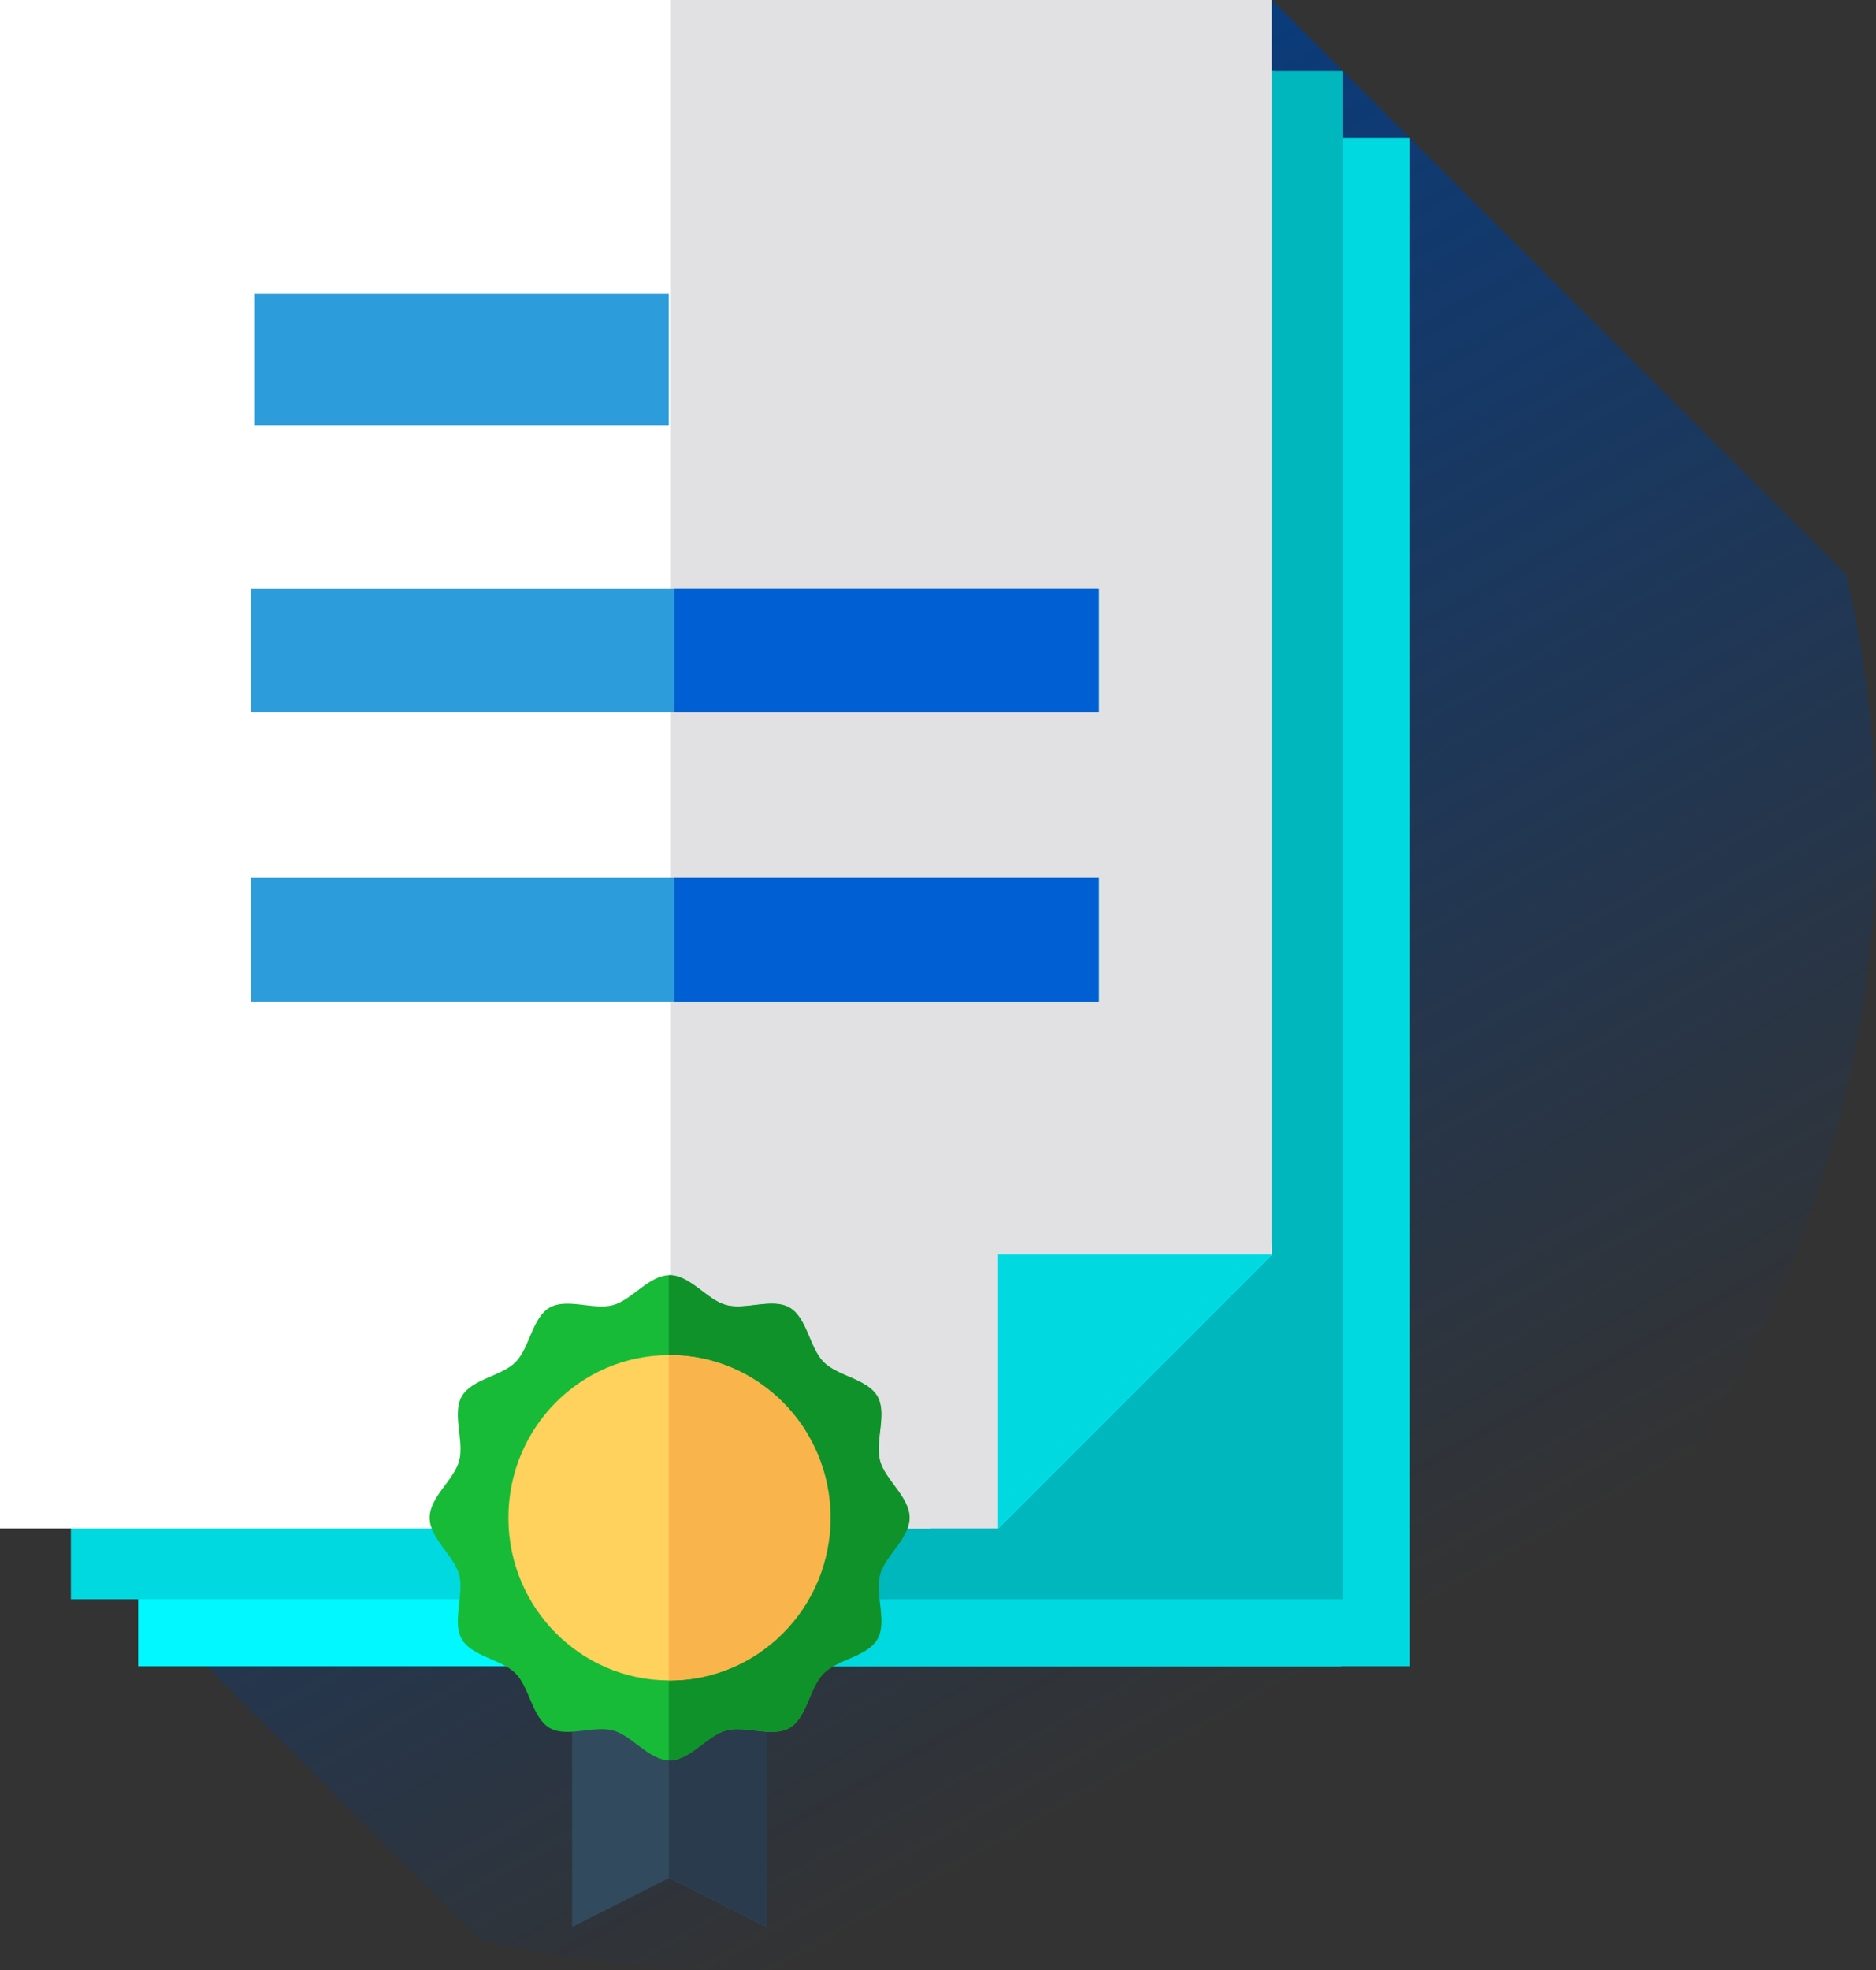 <svg width="262" height="275" viewBox="0 0 262 275" version="1.1" xmlns="http://www.w3.org/2000/svg" xmlns:xlink="http://www.w3.org/1999/xlink">
<rect x="0" y="0" width="262" height="275" fill="#333333" stroke="none"/>
<title>Group</title>
<desc>Created using Figma</desc>
<g id="Canvas" transform="translate(-13121 2505)">
<g id="Group">
<g id="blank-paper">
<g id="Vector">
<use xlink:href="#path0_fill" transform="translate(13130.6 -2505)" fill="url(#paint0_linear)"/>
</g>
<g id="Vector">
<use xlink:href="#path1_fill" transform="translate(13140.3 -2485.76)" fill="#00F8FE"/>
</g>
<g id="Group">
<g id="Vector">
<use xlink:href="#path2_fill" transform="translate(13214.6 -2485.76)" fill="#00D9E0"/>
</g>
<g id="Vector">
<use xlink:href="#path1_fill" transform="translate(13130.9 -2495.11)" fill="#00D9E0"/>
</g>
</g>
<g id="Vector">
<use xlink:href="#path3_fill" transform="translate(13214.6 -2495.11)" fill="#00B7BE"/>
</g>
<g id="Vector">
<use xlink:href="#path4_fill" transform="translate(13121 -2505)" fill="#FFFFFF"/>
</g>
<g id="Vector">
<use xlink:href="#path5_fill" transform="translate(13214.6 -2505)" fill="#E1E1E3"/>
</g>
<g id="Group">
<g id="Vector">
<use xlink:href="#path6_fill" transform="translate(13260.4 -2329.84)" fill="#00F8FE"/>
</g>
<g id="Vector">
<use xlink:href="#path6_fill" transform="translate(13260.4 -2329.84)" fill="#00F8FE"/>
</g>
</g>
<g id="Vector">
<use xlink:href="#path7_fill" transform="translate(13260.4 -2329.84)" fill="#00D9E0"/>
</g>
<g id="Group">
<g id="Vector">
<use xlink:href="#path8_fill" transform="matrix(-1 0 0 1 13214.4 -2464)" fill="#2D9CDB"/>
</g>
<g id="Vector">
<use xlink:href="#path9_fill" transform="translate(13156 -2422.86)" fill="#2D9CDB"/>
</g>
<g id="Vector">
<use xlink:href="#path10_fill" transform="translate(13215.2 -2422.86)" fill="#005FD2"/>
</g>
<g id="Vector">
<use xlink:href="#path11_fill" transform="translate(13156 -2382.5)" fill="#2D9CDB"/>
</g>
<g id="Vector">
<use xlink:href="#path10_fill" transform="translate(13215.2 -2382.5)" fill="#005FD2"/>
</g>
</g>
</g>
<g id="Group">
<g id="Vector">
<use xlink:href="#path12_fill" transform="translate(13200.9 -2277.14)" fill="#324A5E"/>
</g>
<g id="Vector">
<use xlink:href="#path13_fill" transform="translate(13214.4 -2277.14)" fill="#2B3B4E"/>
</g>
<g id="Vector">
<use xlink:href="#path14_fill" transform="translate(13181 -2327)" fill="#17BB38"/>
</g>
<g id="Vector">
<use xlink:href="#path15_fill" transform="translate(13214.4 -2327)" fill="#10922A"/>
</g>
<g id="Vector">
<use xlink:href="#path16_fill" transform="translate(13192 -2315.84)" fill="#FFD15D"/>
</g>
<g id="Vector">
<use xlink:href="#path17_fill" transform="translate(13214.4 -2315.84)" fill="#F9B54C"/>
</g>
</g>
</g>
</g>
<defs>
<linearGradient id="paint0_linear" x1="0" y1="0" x2="1" y2="0" gradientUnits="userSpaceOnUse" gradientTransform="matrix(127.106 226.954 -208.285 116.588 165.012 -58.525)">
<stop offset="0" stop-color="#003D8D"/>
<stop offset="1" stop-color="#003D8D" stop-opacity="0"/>
</linearGradient>
<path id="path0_fill" d="M 252.378 116.298C 252.378 103.883 250.95 91.801 248.252 80.206L 168.024 9.45935e-07L 0 9.45935e-07L 0 213.355L 57.536 270.876C 69.133 273.572 81.217 275 93.634 275C 181.306 275 252.378 203.947 252.378 116.298Z"/>
<path id="path1_fill" d="M 168.021 0L 0 0L 0 213.354L 168.021 213.354L 168.021 0Z"/>
<path id="path2_fill" d="M 103.258 0L -2.64933e-06 0L -2.64933e-06 213.354L 103.258 213.354L 103.258 0Z"/>
<path id="path3_fill" d="M 93.907 0L -2.64933e-06 0L -2.64933e-06 213.354L 93.907 213.354L 93.907 0Z"/>
<path id="path4_fill" d="M 168.024 9.45935e-07L 177.646 175.163L 129.815 213.355L 1.05973e-06 213.355L 1.05973e-06 9.45935e-07L 168.024 9.45935e-07Z"/>
<path id="path5_fill" d="M 84.015 9.45935e-07L 84.015 175.161L 45.804 213.354L 1.05973e-06 213.354L 1.05973e-06 9.45935e-07L 84.015 9.45935e-07Z"/>
<path id="path6_fill" d="M 3.78475e-06 38.194L 38.205 7.56748e-06L 3.78475e-06 7.56748e-06L 3.78475e-06 38.194Z"/>
<path id="path7_fill" d="M 38.209 6.20533e-06L -4.99587e-06 38.192L -4.99587e-06 6.20533e-06L 38.209 6.20533e-06Z"/>
<path id="path8_fill" d="M 57.804 -4.08237e-06L 2.64728e-06 -4.08237e-06L 2.64728e-06 18.333L 57.804 18.333L 57.804 -4.08237e-06Z"/>
<path id="path9_fill" d="M 118.503 0L -2.71343e-06 0L -2.71343e-06 17.296L 118.503 17.296L 118.503 0Z"/>
<path id="path10_fill" d="M 59.248 0L 0 0L 0 17.297L 59.248 17.297L 59.248 0Z"/>
<path id="path11_fill" d="M 118.503 4.62196e-06L -2.71343e-06 4.62196e-06L -2.71343e-06 17.296L 118.503 17.296L 118.503 4.62196e-06Z"/>
<path id="path12_fill" d="M 27.129 41.137L 13.564 34.281L -1.80457e-06 41.137L -1.80457e-06 2.70696e-06L 27.129 2.70696e-06L 27.129 41.137Z"/>
<path id="path13_fill" d="M -1.22245e-06 2.70696e-06L -1.22245e-06 34.35L 0.137 34.281L 13.701 41.137L 13.701 2.70696e-06L -1.22245e-06 2.70696e-06Z"/>
<path id="path14_fill" d="M -2.61954e-07 33.865C -2.61954e-07 30.973 3.422 28.574 4.127 25.907C 4.856 23.148 3.101 19.345 4.484 16.929C 5.887 14.478 10.035 14.123 12.003 12.134C 13.97 10.145 14.322 5.951 16.747 4.533C 19.137 3.135 22.898 4.909 25.628 4.172C 28.266 3.459 30.639 7.35587e-08 33.5 7.35587e-08C 36.361 7.35587e-08 38.734 3.459 41.372 4.172C 44.102 4.909 47.864 3.135 50.253 4.533C 52.678 5.951 53.029 10.145 54.997 12.134C 56.965 14.123 61.113 14.479 62.516 16.93C 63.899 19.346 62.144 23.148 62.873 25.908C 63.578 28.575 67 30.973 67 33.865C 67 36.758 63.578 39.156 62.873 41.823C 62.144 44.583 63.899 48.386 62.516 50.801C 61.113 53.252 56.965 53.608 54.997 55.597C 53.029 57.586 52.678 61.779 50.253 63.198C 47.863 64.596 44.102 62.821 41.372 63.559C 38.733 64.272 36.36 67.731 33.5 67.731C 30.639 67.731 28.266 64.272 25.628 63.559C 22.898 62.821 19.136 64.596 16.747 63.198C 14.322 61.779 13.97 57.586 12.003 55.597C 10.035 53.608 5.887 53.252 4.484 50.801C 3.101 48.385 4.856 44.583 4.127 41.823C 3.421 39.156 -2.61954e-07 36.757 -2.61954e-07 33.865Z"/>
<path id="path15_fill" d="M 29.51 41.823C 30.215 39.156 33.637 36.758 33.637 33.865C 33.637 30.974 30.215 28.575 29.51 25.907C 28.78 23.148 30.536 19.345 29.153 16.929C 27.75 14.478 23.602 14.123 21.634 12.134C 19.666 10.145 19.314 5.951 16.89 4.533C 14.5 3.135 10.738 4.909 8.009 4.172C 5.371 3.459 2.998 7.35587e-08 0.137 7.35587e-08C 0.091 7.35587e-08 0.046 0.008 -1.22245e-06 0.01L -1.22245e-06 67.721C 0.046 67.722 0.091 67.731 0.137 67.731C 2.997 67.731 5.37 64.272 8.009 63.559C 10.739 62.821 14.501 64.596 16.89 63.198C 19.315 61.78 19.666 57.587 21.634 55.597C 23.602 53.608 27.75 53.252 29.153 50.801C 30.535 48.386 28.78 44.583 29.51 41.823Z"/>
<path id="path16_fill" d="M 22.462 45.414C 34.868 45.414 44.924 35.248 44.924 22.707C 44.924 10.166 34.868 0 22.462 0C 10.057 0 0 10.166 0 22.707C 0 35.248 10.057 45.414 22.462 45.414Z"/>
<path id="path17_fill" d="M 0.137 2.94235e-08C 0.091 2.94235e-08 0.046 0.003 -1.22245e-06 0.004L -1.22245e-06 45.412C 0.046 45.412 0.091 45.416 0.137 45.416C 12.543 45.416 22.599 35.249 22.599 22.708C 22.599 10.168 12.543 2.94235e-08 0.137 2.94235e-08Z"/>
</defs>
</svg>
